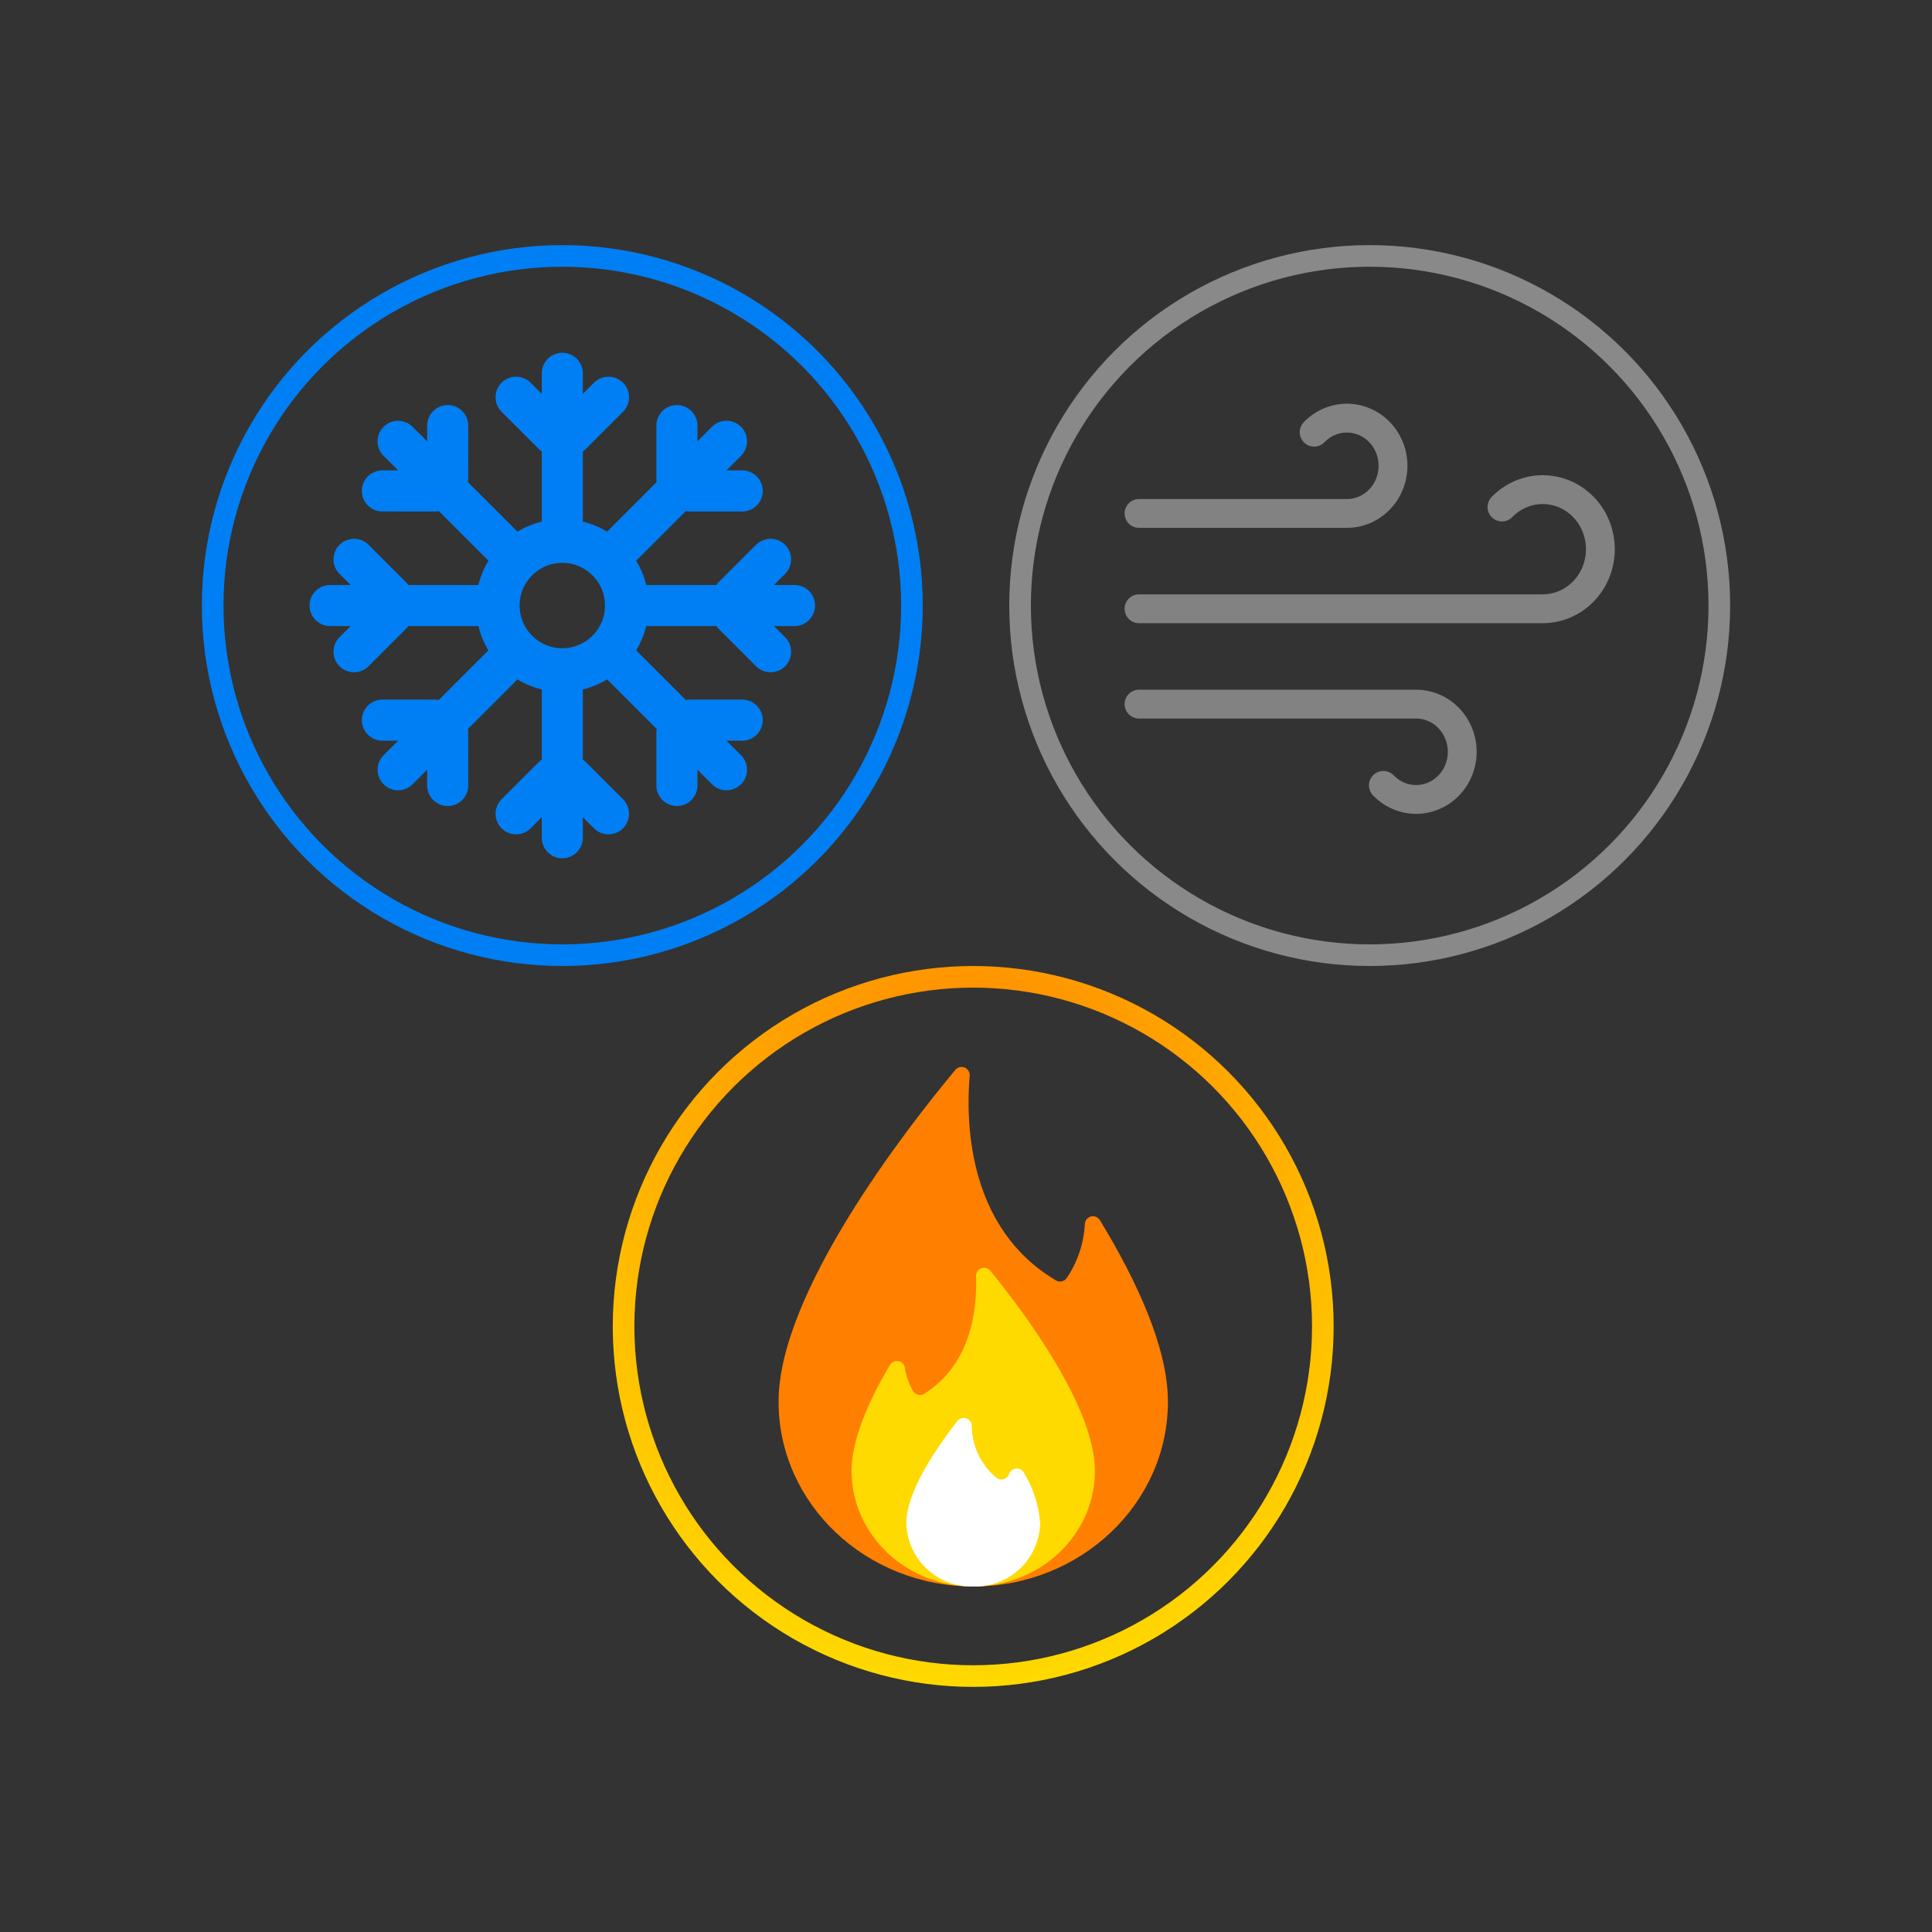 <svg width="268" height="268" viewBox="0 0 268 268" fill="none" xmlns="http://www.w3.org/2000/svg">
<rect x="0" y="0" width="268" height="268" fill="#333333" stroke="none"/>
<path d="M162.011 194.433C162.011 208.588 149.915 220.066 135.006 220.066C120.096 220.066 108 208.588 108 194.433C108 179.321 125.756 156.535 132.474 148.467C132.616 148.27 132.817 148.125 133.048 148.052C133.279 147.979 133.528 147.983 133.756 148.063C133.985 148.142 134.182 148.294 134.318 148.494C134.454 148.695 134.522 148.934 134.511 149.176C133.937 155.927 134.331 170.375 146.416 177.577C146.657 177.741 146.953 177.804 147.241 177.754C147.529 177.703 147.786 177.543 147.957 177.307C149.472 175.075 150.347 172.472 150.489 169.779C150.502 169.532 150.597 169.296 150.758 169.107C150.919 168.919 151.137 168.789 151.38 168.738C151.622 168.687 151.875 168.717 152.098 168.824C152.321 168.93 152.503 169.108 152.616 169.329C157.758 177.791 162.011 187.029 162.011 194.433Z" fill="#FF7F00"/>
<path d="M118.127 204.042C118.127 212.898 125.689 220.066 135.006 220.066C144.323 220.066 151.885 212.898 151.885 204.042C151.885 195.187 142.106 182.089 137.437 176.35C137.297 176.149 137.095 175.998 136.861 175.922C136.628 175.846 136.376 175.848 136.144 175.928C135.912 176.008 135.712 176.162 135.576 176.367C135.44 176.571 135.374 176.814 135.389 177.059C135.557 181.56 134.77 189.178 128.243 193.319C128.117 193.403 127.974 193.46 127.825 193.488C127.675 193.515 127.521 193.512 127.373 193.478C127.225 193.444 127.085 193.381 126.962 193.292C126.839 193.203 126.735 193.089 126.657 192.959C126.09 191.988 125.708 190.919 125.532 189.808C125.506 189.564 125.401 189.334 125.232 189.155C125.064 188.976 124.842 188.857 124.599 188.816C124.357 188.775 124.108 188.815 123.89 188.929C123.672 189.043 123.498 189.226 123.394 189.448C120.434 194.433 118.127 199.733 118.127 204.042Z" fill="#FFDA00"/>
<path d="M144.289 211.256C144.264 212.446 144.004 213.619 143.523 214.708C143.042 215.796 142.349 216.779 141.486 217.598C140.623 218.417 139.605 219.058 138.493 219.481C137.381 219.905 136.196 220.104 135.006 220.066C133.816 220.104 132.631 219.905 131.519 219.481C130.406 219.058 129.389 218.417 128.526 217.598C127.662 216.779 126.97 215.796 126.489 214.708C126.008 213.619 125.747 212.446 125.723 211.256C125.723 206.901 129.999 200.712 132.755 197.179C132.89 196.985 133.082 196.839 133.304 196.761C133.526 196.682 133.767 196.675 133.994 196.741C134.22 196.807 134.42 196.942 134.565 197.128C134.71 197.313 134.794 197.54 134.803 197.775C134.808 199.146 135.112 200.499 135.695 201.739C136.279 202.979 137.126 204.077 138.179 204.954C138.317 205.073 138.481 205.156 138.658 205.197C138.834 205.239 139.018 205.236 139.194 205.191C139.37 205.146 139.532 205.059 139.667 204.937C139.802 204.815 139.905 204.663 139.968 204.493C140.035 204.281 140.164 204.094 140.337 203.955C140.511 203.816 140.722 203.731 140.943 203.712C141.165 203.693 141.387 203.74 141.582 203.846C141.777 203.953 141.936 204.116 142.039 204.313C143.319 206.42 144.09 208.798 144.289 211.256V211.256Z" fill="white"/>
<circle cx="135" cy="184" r="48.5" stroke="url(#paint0_diamond_144_3)" stroke-width="3"/>
<path d="M182.293 59.95C183.037 59.178 183.954 58.607 184.962 58.289C185.971 57.97 187.04 57.914 188.075 58.126C189.109 58.337 190.078 58.809 190.893 59.5C191.708 60.191 192.346 61.079 192.749 62.085C193.152 63.092 193.308 64.186 193.203 65.27C193.098 66.354 192.735 67.394 192.147 68.299C191.559 69.203 190.764 69.943 189.832 70.453C188.901 70.964 187.861 71.228 186.806 71.224H158M191.896 108.945C192.639 109.718 193.556 110.288 194.565 110.607C195.573 110.925 196.642 110.981 197.677 110.77C198.712 110.559 199.68 110.087 200.495 109.396C201.311 108.705 201.948 107.817 202.351 106.81C202.754 105.803 202.91 104.709 202.805 103.626C202.7 102.542 202.338 101.501 201.749 100.597C201.161 99.693 200.366 98.952 199.434 98.442C198.503 97.932 197.463 97.667 196.409 97.672H158M208.347 70.331C209.278 69.372 210.424 68.665 211.682 68.272C212.941 67.879 214.274 67.812 215.563 68.078C216.853 68.343 218.059 68.933 219.075 69.795C220.092 70.656 220.887 71.763 221.39 73.018C221.894 74.273 222.09 75.636 221.962 76.988C221.834 78.339 221.385 79.638 220.656 80.767C219.927 81.897 218.939 82.825 217.78 83.466C216.621 84.108 215.327 84.445 214.013 84.448H158" stroke="#828282" stroke-width="4" stroke-linecap="round" stroke-linejoin="round"/>
<circle cx="190" cy="84" r="48.5" stroke="#898989" stroke-width="3"/>
<circle cx="78" cy="84" r="48.5" stroke="#007FF4" stroke-width="3"/>
<path d="M75.152 51.787V54.636L73.608 53.094C72.496 51.981 70.692 51.981 69.578 53.094C68.466 54.207 68.466 56.009 69.58 57.125L74.744 62.289C74.871 62.416 75.009 62.523 75.152 62.623V72.357C73.979 72.642 72.845 73.107 71.783 73.752L64.901 66.868C64.933 66.698 64.951 66.526 64.951 66.347L64.954 59.039C64.954 57.467 63.678 56.188 62.103 56.188C60.53 56.188 59.254 57.467 59.254 59.039V61.222L57.239 59.206C56.125 58.093 54.32 58.093 53.209 59.206C52.095 60.318 52.095 62.122 53.209 63.235L55.226 65.252H53.044C51.47 65.252 50.192 66.526 50.192 68.1C50.192 69.673 51.47 70.948 53.044 70.948L60.35 70.95C60.528 70.952 60.702 70.929 60.87 70.898L67.754 77.782C67.11 78.842 66.645 79.977 66.361 81.149H56.625C56.528 81.008 56.42 80.868 56.292 80.743L51.125 75.574C50.015 74.462 48.21 74.462 47.097 75.574C45.984 76.688 45.984 78.493 47.097 79.606L48.64 81.149H45.789C44.216 81.149 42.94 82.423 42.94 83.997C42.94 85.571 44.216 86.847 45.789 86.847H48.64L47.097 88.39C45.984 89.506 45.984 91.308 47.097 92.42C48.21 93.534 50.012 93.534 51.125 92.42L56.292 87.254C56.42 87.127 56.528 86.988 56.625 86.847H66.361C66.645 88.019 67.11 89.157 67.754 90.214L60.87 97.099C60.7 97.066 60.528 97.047 60.35 97.047L53.044 97.045C51.47 97.045 50.192 98.323 50.192 99.897C50.192 101.467 51.47 102.745 53.043 102.745H55.226L53.21 104.761C52.097 105.874 52.097 107.675 53.209 108.791C54.32 109.903 56.127 109.901 57.24 108.789L59.254 106.776V108.957C59.254 110.528 60.53 111.806 62.103 111.806C63.678 111.806 64.954 110.528 64.954 108.957L64.951 101.652C64.951 101.469 64.933 101.298 64.901 101.128L71.783 94.245C72.843 94.889 73.979 95.353 75.152 95.641V105.376C75.009 105.471 74.871 105.581 74.744 105.709L69.58 110.871C68.466 111.984 68.466 113.789 69.578 114.901C70.692 116.016 72.496 116.014 73.608 114.901L75.152 113.36V116.209C75.152 117.782 76.426 119.061 78.002 119.061C79.573 119.057 80.849 117.782 80.849 116.209V113.36L82.391 114.901C83.506 116.016 85.309 116.014 86.422 114.901C87.534 113.789 87.534 111.986 86.422 110.871L81.256 105.709C81.128 105.581 80.994 105.471 80.849 105.376V95.641C82.023 95.353 83.157 94.889 84.218 94.245L91.099 101.128C91.07 101.298 91.048 101.473 91.048 101.652V108.957C91.048 110.528 92.324 111.806 93.898 111.806C95.472 111.806 96.747 110.528 96.747 108.957V106.774L98.761 108.791C99.874 109.903 101.678 109.903 102.794 108.791C103.904 107.678 103.904 105.874 102.791 104.761L100.776 102.745H102.958C104.53 102.745 105.807 101.467 105.807 99.897C105.807 98.323 104.533 97.045 102.958 97.047H95.652C95.472 97.047 95.299 97.068 95.13 97.099L88.246 90.214C88.89 89.157 89.355 88.019 89.64 86.847H99.377C99.473 86.988 99.582 87.127 99.709 87.254L104.875 92.42C105.989 93.534 107.791 93.534 108.905 92.42C110.018 91.308 110.018 89.503 108.903 88.39L107.362 86.847H110.211C111.786 86.847 113.062 85.571 113.062 83.997C113.062 82.423 111.786 81.149 110.213 81.149H107.361L108.903 79.606C110.018 78.494 110.018 76.688 108.905 75.574C107.79 74.462 105.988 74.462 104.875 75.574L99.709 80.743C99.582 80.868 99.473 81.005 99.377 81.149H89.64C89.355 79.977 88.89 78.839 88.246 77.782L95.13 70.898C95.299 70.927 95.474 70.95 95.652 70.95H102.958C104.533 70.95 105.807 69.673 105.807 68.1C105.807 66.528 104.53 65.251 102.958 65.251H100.776L102.791 63.235C103.904 62.122 103.904 60.318 102.791 59.205C101.678 58.092 99.874 58.093 98.761 59.206L96.747 61.222V59.039C96.745 57.467 95.47 56.188 93.898 56.188C92.324 56.188 91.048 57.467 91.048 59.039V66.347C91.048 66.524 91.07 66.698 91.099 66.868L84.218 73.752C83.157 73.107 82.021 72.642 80.849 72.356L80.85 62.623C80.993 62.523 81.131 62.416 81.256 62.289L86.422 57.125C87.534 56.009 87.534 54.207 86.422 53.094C85.309 51.981 83.504 51.981 82.391 53.094L80.85 54.636L80.849 51.787C80.849 50.214 79.575 48.938 77.999 48.938C76.426 48.938 75.152 50.214 75.152 51.787M73.809 88.186C71.497 85.875 71.497 82.12 73.809 79.809C76.124 77.495 79.876 77.495 82.19 79.809C84.505 82.123 84.505 85.875 82.19 88.19C81.033 89.346 79.517 89.925 78.001 89.925C76.484 89.925 74.967 89.346 73.809 88.186Z" fill="url(#paint1_linear_144_3)"/>
<defs>
<radialGradient id="paint0_diamond_144_3" cx="0" cy="0" r="1" gradientUnits="userSpaceOnUse" gradientTransform="translate(135 155.5) rotate(90) scale(78.5)">
<stop stop-color="#FF7F00"/>
<stop offset="1" stop-color="#FFDA00"/>
</radialGradient>
<linearGradient id="paint1_linear_144_3" x1="117.976" y1="361.039" x2="117.976" y2="427.14" gradientUnits="userSpaceOnUse">
<stop stop-color="#007FF4"/>
<stop offset="0.521" stop-color="#606C93"/>
<stop offset="1" stop-color="#BBC1D6"/>
</linearGradient>
</defs>
</svg>
